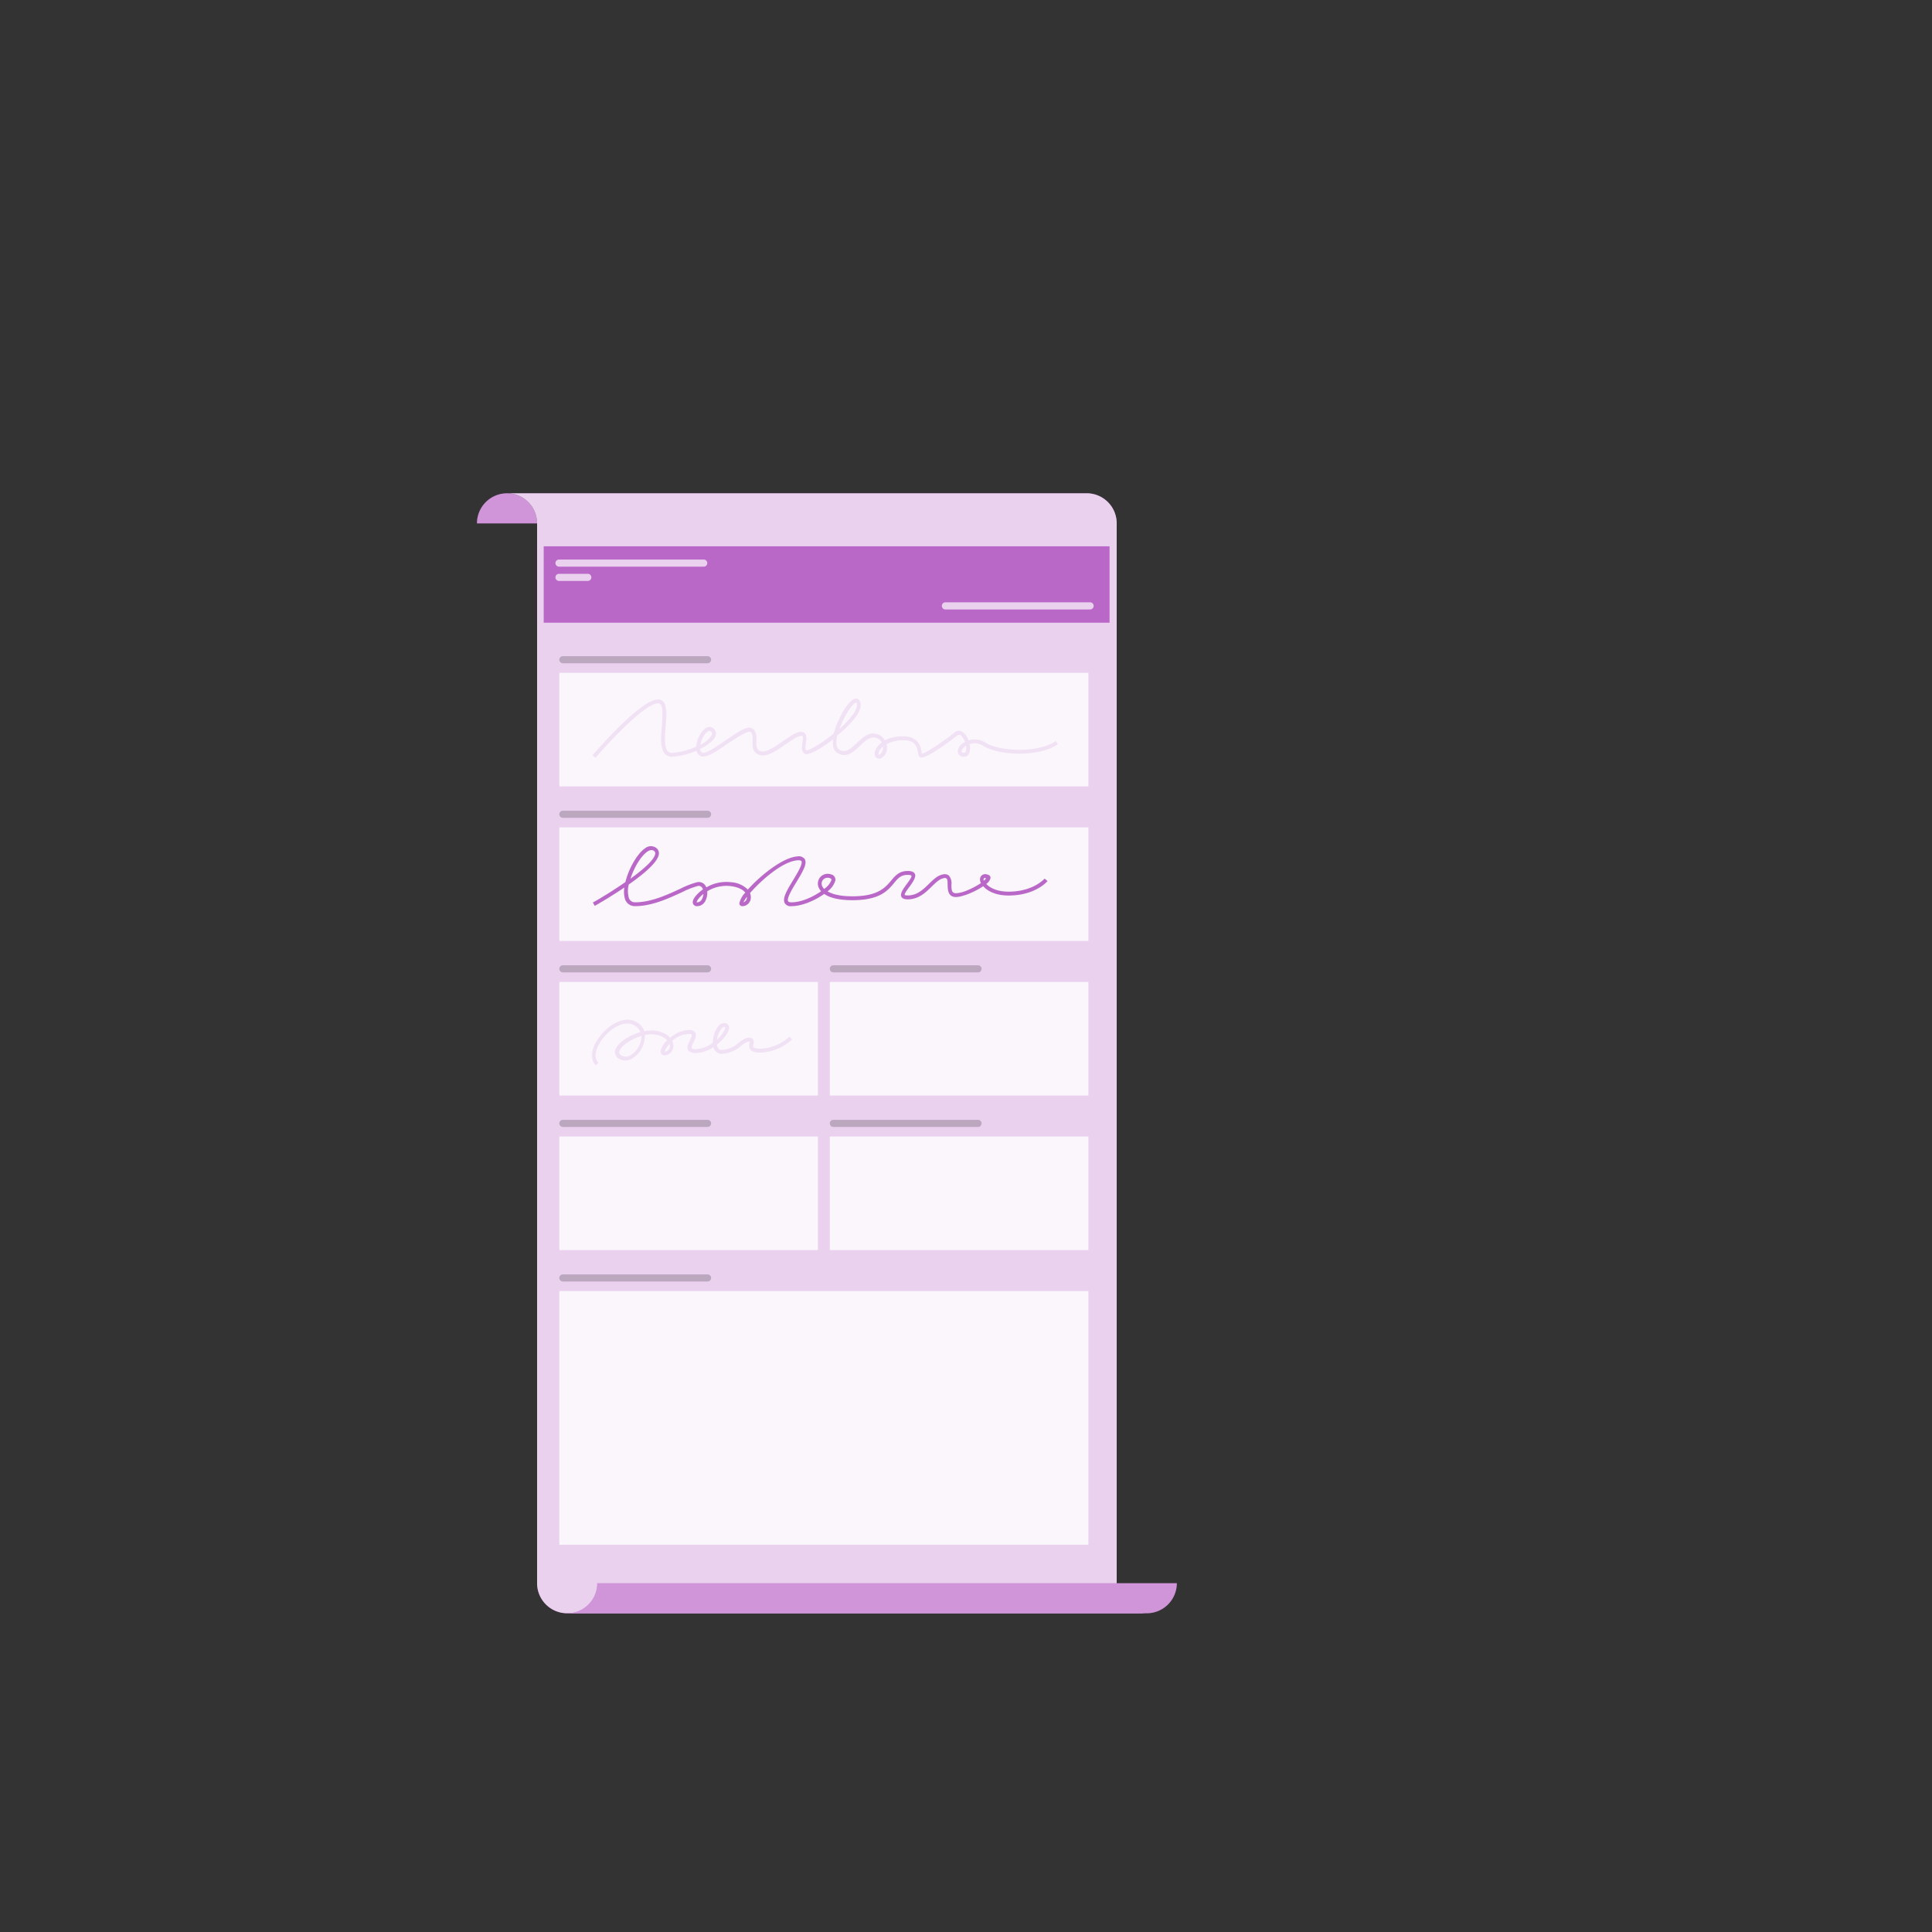 <svg xmlns="http://www.w3.org/2000/svg" viewBox="0 0 500 500"><rect x="0" y="0" width="500" height="500" fill="#333333" stroke="none"/><g id="freepik--Form--inject-9"><path d="M139,135.45a7.78,7.78,0,1,0-15.56,0Z" style="fill:#BA68C8"></path><path d="M296.78,417.51h-150a7.78,7.78,0,0,1-7.78-7.78V135.45a7.78,7.78,0,0,0-7.78-7.79h150a7.78,7.78,0,0,1,7.78,7.79V409.73A7.78,7.78,0,0,0,296.78,417.51Z" style="fill:#BA68C8"></path><path d="M296.78,417.51h-150a7.78,7.78,0,0,1-7.78-7.78V135.45a7.78,7.78,0,0,0-7.78-7.79h150a7.78,7.78,0,0,1,7.78,7.79V409.73A7.78,7.78,0,0,0,296.78,417.51Z" style="fill:#fff;opacity:0.7;isolation:isolate"></path><path d="M146.78,417.51a7.78,7.78,0,0,0,7.78-7.78h150a7.78,7.78,0,0,1-7.78,7.78Z" style="fill:#BA68C8"></path><rect x="140.71" y="141.38" width="146.44" height="19.78" style="fill:#BA68C8"></rect><path d="M182.12,146.65H144.67a.92.92,0,0,1-.92-.92h0a.92.92,0,0,1,.92-.92h37.45a.92.92,0,0,1,.92.92h0A.92.92,0,0,1,182.12,146.65Z" style="fill:#fff;opacity:0.7;isolation:isolate"></path><path d="M152.12,150.35h-7.45a.93.93,0,0,1-.92-.93h0a.92.92,0,0,1,.92-.92h7.45a.92.92,0,0,1,.92.92h0A.93.93,0,0,1,152.12,150.35Z" style="fill:#fff;opacity:0.7;isolation:isolate"></path><path d="M282.12,157.73H244.67a.92.92,0,0,1-.92-.92h0a.93.93,0,0,1,.92-.93h37.45a.93.93,0,0,1,.92.93h0A.92.92,0,0,1,282.12,157.73Z" style="fill:#fff;opacity:0.7;isolation:isolate"></path><g style="isolation:isolate"><path d="M183.12,331.65H145.67a.92.92,0,0,1-.92-.92h0a.92.92,0,0,1,.92-.92h37.45a.92.92,0,0,1,.92.92h0A.92.92,0,0,1,183.12,331.65Z" style="opacity:0.2;isolation:isolate"></path><rect x="144.75" y="334.13" width="136.92" height="65.65" style="fill:#fff;opacity:0.8;isolation:isolate"></rect></g><g style="isolation:isolate"><path d="M183.12,211.65H145.67a.92.92,0,0,1-.92-.92h0a.92.92,0,0,1,.92-.92h37.45a.92.92,0,0,1,.92.92h0A.92.92,0,0,1,183.12,211.65Z" style="opacity:0.2;isolation:isolate"></path><rect x="144.75" y="214.13" width="136.92" height="29.39" style="fill:#fff;opacity:0.8;isolation:isolate"></rect></g><path d="M146.78,417.51a7.78,7.78,0,0,0,7.78-7.78h150a7.78,7.78,0,0,1-7.78,7.78Z" style="fill:#fff;opacity:0.3;isolation:isolate"></path><path d="M139,135.45a7.78,7.78,0,1,0-15.56,0Z" style="fill:#fff;opacity:0.3;isolation:isolate"></path><path d="M227.42,196.31a1,1,0,0,1-.72-.29,1.71,1.71,0,0,1-.16-1.79,4.71,4.71,0,0,1,1.66-2.1,2.42,2.42,0,0,0-1.87-1.24c-1.27-.2-2.46.92-3.73,2.11-1.66,1.55-3.54,3.31-5.86,1.87-1-.59-1.33-1.79-1.14-3.53l-.83.62c-1.59,1.17-5.42,3.81-6.54,3.09-.9-.58-.72-1.81-.55-2.89.08-.59.2-1.4,0-1.61s-.31-.1-.43-.09c-.85,0-2.37,1.11-3.84,2.12-2.49,1.72-5.06,3.5-6.95,2.77s-1.75-2.37-1.69-3.72c0-1.19,0-1.94-.64-2.23s-3.65,1.6-5.72,3c-3.13,2.16-5.84,4-7.25,3.21a2,2,0,0,1-.91-1.32,19.56,19.56,0,0,1-6.12,1.55,2.46,2.46,0,0,1-2-.68c-1.32-1.34-1.08-4.36-.85-7.29.18-2.26.38-4.82-.36-5.6a.76.76,0,0,0-.67-.25c-3.39.08-12.8,10.2-16.14,14.09l-.76-.65c1.26-1.47,12.43-14.34,16.88-14.44a1.81,1.81,0,0,1,1.42.56c1,1.11.85,3.55.63,6.37-.21,2.58-.44,5.49.56,6.51a1.48,1.48,0,0,0,1.23.38,18.53,18.53,0,0,0,6.12-1.61.76.76,0,0,1,0-.15c.16-1.85,1.42-4.31,2.86-4.84a1.59,1.59,0,0,1,1.74.4,1.66,1.66,0,0,1,.39,1.83c-.43,1.15-2,2.38-4,3.38a1.15,1.15,0,0,0,.47.9c.87.51,3.94-1.62,6.18-3.18,3.34-2.3,5.46-3.67,6.69-3.13s1.29,2,1.24,3.19c-.06,1.43,0,2.33,1,2.75,1.39.54,4-1.23,6-2.66,1.73-1.19,3.22-2.23,4.34-2.3a1.47,1.47,0,0,1,1.24.41c.52.57.38,1.52.24,2.44s-.24,1.67.11,1.9c.65.12,3.92-1.76,7.1-4.35,0-.21.11-.42.18-.64,1-3.39,3.75-8.4,5.57-8.4h0c.31,0,.88.15,1.13,1.06.69,2.52-3.32,6.32-6,8.52-.4,1.87-.23,3.16.5,3.62,1.56,1,2.79,0,4.65-1.75,1.38-1.3,2.82-2.64,4.57-2.36A3.39,3.39,0,0,1,229,191.6a9.45,9.45,0,0,1,3.68-1c5-.43,5.55,2.49,5.81,3.9a4.85,4.85,0,0,0,.12.58c.89-.12,5.6-3.24,8.43-5.51a1.73,1.73,0,0,1,2.27,0,4.73,4.73,0,0,1,1.34,2.05,5.05,5.05,0,0,1,4.33.55c3.92,2.45,14,2.67,18.23-.39l.58.81c-4.6,3.34-15.13,3.06-19.34.43a4,4,0,0,0-3.53-.43,4.1,4.1,0,0,1-.11,2.39,1.42,1.42,0,0,1-1.67.84,1.43,1.43,0,0,1-1.27-1.08,2.68,2.68,0,0,1,1.41-2.44,4.87,4.87,0,0,1,.45-.27,3.82,3.82,0,0,0-1-1.67.73.73,0,0,0-1,0c-.08.07-8.06,6.31-9.52,5.65-.44-.2-.54-.72-.65-1.32-.27-1.45-.63-3.44-4.74-3.08a8.42,8.42,0,0,0-3.39,1,3.34,3.34,0,0,1,.09.52,3,3,0,0,1-1.62,3.17A1.54,1.54,0,0,1,227.42,196.31Zm1.08-3.13a3.63,3.63,0,0,0-1,1.37c-.18.45-.12.71-.08.76a.26.26,0,0,0,.14,0A2,2,0,0,0,228.5,193.18ZM250,193l-.12.08c-.72.5-1.08,1.11-1,1.42s.28.25.48.29a.43.43,0,0,0,.57-.27A2.84,2.84,0,0,0,250,193Zm-66.38-3.83a.69.69,0,0,0-.24.05c-.87.32-1.86,2-2.15,3.52a6.49,6.49,0,0,0,3-2.58.65.65,0,0,0-.15-.77A.66.66,0,0,0,183.64,189.17Zm38-7.35c-.82,0-3.13,3.28-4.36,6.86a27.24,27.24,0,0,0,2-2c1.87-2,2.75-3.61,2.49-4.57C221.74,181.94,221.67,181.83,221.62,181.82Z" style="fill:#BA68C8"></path><path d="M204.81,234.52a1.77,1.77,0,0,1-1.71-.78c-.71-1.24.63-3.45,2.18-6,1.07-1.77,2.54-4.2,2.13-4.87-.11-.18-.46-.26-1-.22-3.91.26-9.5,5.25-12.31,8.49a2.79,2.79,0,0,1,.21,1.21,2.23,2.23,0,0,1-2.17,2.17.75.75,0,0,1-.8-.74,5.88,5.88,0,0,1,1.54-2.77c-.56-.74-1.74-1.41-3.78-1.69a9.54,9.54,0,0,0-6.07,1.35,4.56,4.56,0,0,1-.43,2.37,2.41,2.41,0,0,1-2.13,1.48,1.08,1.08,0,0,1-1.07-.55c-.17-.31-.23-.88.41-1.78a8.5,8.5,0,0,1,2.11-2,1.62,1.62,0,0,0-.25-.51,1.06,1.06,0,0,0-1.11-.38,22.22,22.22,0,0,0-4.16,1.65c-3.44,1.58-7.71,3.56-12,3.56a2.66,2.66,0,0,1-2.7-2,7,7,0,0,1-.12-2.82c-3.52,2.39-6.91,4.33-7.66,4.75l-.49-.87c2-1.1,5.29-3.12,8.42-5.29.85-3.46,3.06-7.37,5.07-8.72a2.35,2.35,0,0,1,2.94-.1,1.72,1.72,0,0,1,.66,1.53c-.18,2.08-3.91,5.2-7.81,7.93a6.85,6.85,0,0,0,0,3.3,1.63,1.63,0,0,0,1.74,1.29c4,0,8.19-1.92,11.54-3.47a22.6,22.6,0,0,1,4.4-1.72,2,2,0,0,1,2.09.76,2.62,2.62,0,0,1,.32.57,10.3,10.3,0,0,1,6.45-1.33,6.69,6.69,0,0,1,4.29,1.91c3.17-3.6,9.06-8.34,12.81-8.59a1.9,1.9,0,0,1,1.92.7c.72,1.19-.6,3.38-2.14,5.91-1.09,1.79-2.58,4.25-2.16,5,.12.22.52.27.84.27,2.57,0,5.58-1.39,7.69-2.87a3.58,3.58,0,0,1-.59-.89,2.56,2.56,0,0,1,.38-2.77,2.58,2.58,0,0,1,2.75-.71,1.41,1.41,0,0,1,1.14,1.62,5.47,5.47,0,0,1-2,2.78c1.09.66,3,1.28,6.46,1.28,6.57,0,8.47-2.26,10-4.08,1.06-1.27,2.07-2.47,4.27-2.47.37,0,1.48,0,1.86.75s-.45,2.06-1.38,3.31c-.45.6-1.39,1.84-1.25,2.12,0,0,.13.15.77.15,2.41,0,4-1.53,5.5-3,1.18-1.15,2.3-2.24,3.72-2.46a1.72,1.72,0,0,1,1.43.31,3.07,3.07,0,0,1,.67,2.39c0,1.55.16,2.18,1.16,2.18,1.79,0,4.73-1.44,6.49-2.63a1.67,1.67,0,0,1,0-1.78,1.42,1.42,0,0,1,1.5-.46c.95.16,1,.8.95,1a2.66,2.66,0,0,1-1.08,1.47c.86.94,2.68,2,5.78,2,6.39,0,9.28-3.35,9.31-3.38l.77.64c-.13.15-3.2,3.74-10.08,3.74-3.35,0-5.51-1.17-6.58-2.41-2.09,1.43-5.37,2.8-7.05,2.8-2.08,0-2.12-1.89-2.16-3.15,0-.67,0-1.43-.31-1.66a.81.81,0,0,0-.64-.08c-1.1.17-2.06,1.11-3.17,2.19-1.59,1.55-3.38,3.3-6.2,3.3-.32,0-1.31,0-1.66-.7s.4-1.92,1.34-3.17c.5-.67,1.45-1.93,1.28-2.26,0,0-.11-.2-1-.2-1.73,0-2.48.88-3.5,2.11-1.66,2-3.73,4.44-10.77,4.44-3.88,0-6.07-.76-7.31-1.62C210.92,233.05,207.54,234.52,204.81,234.52Zm-24.51-1a1.3,1.3,0,0,0,.18,0,1.44,1.44,0,0,0,1.23-.93,3.52,3.52,0,0,0,.34-1.24,8.47,8.47,0,0,0-1.06,1c-.6.67-.7,1.07-.69,1.18Zm13-1.4a8.21,8.21,0,0,0-.9,1.38,1.29,1.29,0,0,0,.9-1.2A1.08,1.08,0,0,0,193.32,232.1Zm20.87-4.95a1.5,1.5,0,0,0-1.15.5,1.52,1.52,0,0,0-.21,1.7,2.38,2.38,0,0,0,.48.68,5,5,0,0,0,1.88-2.28c0-.15.06-.36-.44-.52A2.23,2.23,0,0,0,214.19,227.15Zm40.74.08c-.15,0-.26,0-.3.09a.65.65,0,0,0,0,.58,2.44,2.44,0,0,0,.59-.63l-.09,0A.93.93,0,0,0,254.93,227.23ZM168.61,220a2,2,0,0,0-1.08.4c-1.63,1.1-3.43,4.11-4.36,7,3.4-2.45,6.27-5,6.4-6.48a.69.69,0,0,0-.29-.67A1,1,0,0,0,168.61,220Z" style="fill:#BA68C8"></path><path d="M154.22,275.74c-1.6-1.6-1.24-4.51.93-7.4,2.39-3.2,6.42-5.56,9.49-3.88a4.32,4.32,0,0,1,2.11,2.44,8.13,8.13,0,0,1,4.06.09,6.26,6.26,0,0,1,2.66,1.58,7.85,7.85,0,0,1,4.74-2,1.88,1.88,0,0,1,1.72.66c.43.69,0,1.58-.42,2.44-.28.56-.65,1.33-.49,1.58,0,.07.24.27,1.12.27a7.78,7.78,0,0,0,4.34-1.66,7.11,7.11,0,0,1,1.41-4.26,1.87,1.87,0,0,1,1.9-.79,1.17,1.17,0,0,1,.87,1.4c-.15,1.07-1.4,2.78-3.14,4.15a3,3,0,0,0,.18.64,1.16,1.16,0,0,0,1.17.71,7.14,7.14,0,0,0,4.37-1.89c1-.74,1.83-1.37,2.8-1.27a1.18,1.18,0,0,1,.84.42,1.51,1.51,0,0,1,.1,1.23c-.07.39-.11.66,0,.82s.53.4,1.86.4a12,12,0,0,0,7.46-3.12l.7.71a12.87,12.87,0,0,1-8.16,3.41c-1.37,0-2.2-.24-2.63-.76A1.89,1.89,0,0,1,194,270a2,2,0,0,0,.06-.44l-.13,0c-.57-.08-1.27.46-2.09,1.07a8.1,8.1,0,0,1-5,2.09,2.17,2.17,0,0,1-2.07-1.29,2.23,2.23,0,0,1-.16-.43,8.53,8.53,0,0,1-4.5,1.53c-1,0-1.66-.24-2-.73-.46-.73,0-1.66.43-2.56.22-.47.61-1.25.47-1.47,0,0-.14-.19-.87-.19a6.85,6.85,0,0,0-4.16,1.8,2.78,2.78,0,0,1,.28,1.68,2.41,2.41,0,0,1-2.3,2.06.93.93,0,0,1-1-1,5.11,5.11,0,0,1,1.71-2.89,5.37,5.37,0,0,0-2.24-1.3,7,7,0,0,0-3.54-.06,2.75,2.75,0,0,1,0,.41,6.91,6.91,0,0,1-3.27,5.65,3.26,3.26,0,0,1-3.4.09,1.93,1.93,0,0,1-.83-2.65c.8-1.72,3.49-3.45,6.31-4.24a3.36,3.36,0,0,0-1.62-1.81c-2.54-1.38-6.13.83-8.21,3.61-1.41,1.88-2.51,4.6-1,6.09ZM166,268.12c-2.55.75-5,2.34-5.59,3.68a.94.94,0,0,0,.44,1.37,2.28,2.28,0,0,0,2.38-.1A5.89,5.89,0,0,0,166,268.3Zm7.3,2a6.32,6.32,0,0,0-.54.64c-.67.87-.73,1.34-.71,1.42a1.52,1.52,0,0,0,1.32-1.28A1.63,1.63,0,0,0,173.27,270.11Zm14.15-4.35a1.22,1.22,0,0,0-.77.49,5.92,5.92,0,0,0-1.12,2.76,6.55,6.55,0,0,0,2.14-2.94c0-.25,0-.27-.14-.3Z" style="fill:#BA68C8"></path><path d="M183.12,171.65H145.67a.92.92,0,0,1-.92-.92h0a.92.92,0,0,1,.92-.92h37.45a.92.92,0,0,1,.92.92h0A.92.92,0,0,1,183.12,171.65Z" style="opacity:0.2;isolation:isolate"></path><rect x="144.75" y="174.13" width="136.92" height="29.39" style="fill:#fff;opacity:0.8;isolation:isolate"></rect><path d="M183.12,251.65H145.67a.92.92,0,0,1-.92-.92h0a.92.92,0,0,1,.92-.92h37.45a.92.92,0,0,1,.92.92h0A.92.92,0,0,1,183.12,251.65Z" style="opacity:0.2;isolation:isolate"></path><rect x="144.75" y="254.13" width="66.92" height="29.39" style="fill:#fff;opacity:0.8;isolation:isolate"></rect><path d="M253.12,251.65H215.67a.92.92,0,0,1-.92-.92h0a.92.92,0,0,1,.92-.92h37.45a.92.92,0,0,1,.92.92h0A.92.92,0,0,1,253.12,251.65Z" style="opacity:0.2;isolation:isolate"></path><rect x="214.75" y="254.13" width="66.92" height="29.39" style="fill:#fff;opacity:0.8;isolation:isolate"></rect><path d="M183.12,291.65H145.67a.92.92,0,0,1-.92-.92h0a.92.92,0,0,1,.92-.92h37.45a.92.92,0,0,1,.92.92h0A.92.92,0,0,1,183.12,291.65Z" style="opacity:0.2;isolation:isolate"></path><rect x="144.75" y="294.13" width="66.92" height="29.39" style="fill:#fff;opacity:0.8;isolation:isolate"></rect><path d="M253.12,291.65H215.67a.92.92,0,0,1-.92-.92h0a.92.92,0,0,1,.92-.92h37.45a.92.92,0,0,1,.92.92h0A.92.92,0,0,1,253.12,291.65Z" style="opacity:0.2;isolation:isolate"></path><rect x="214.75" y="294.13" width="66.92" height="29.39" style="fill:#fff;opacity:0.8;isolation:isolate"></rect></g></svg>
